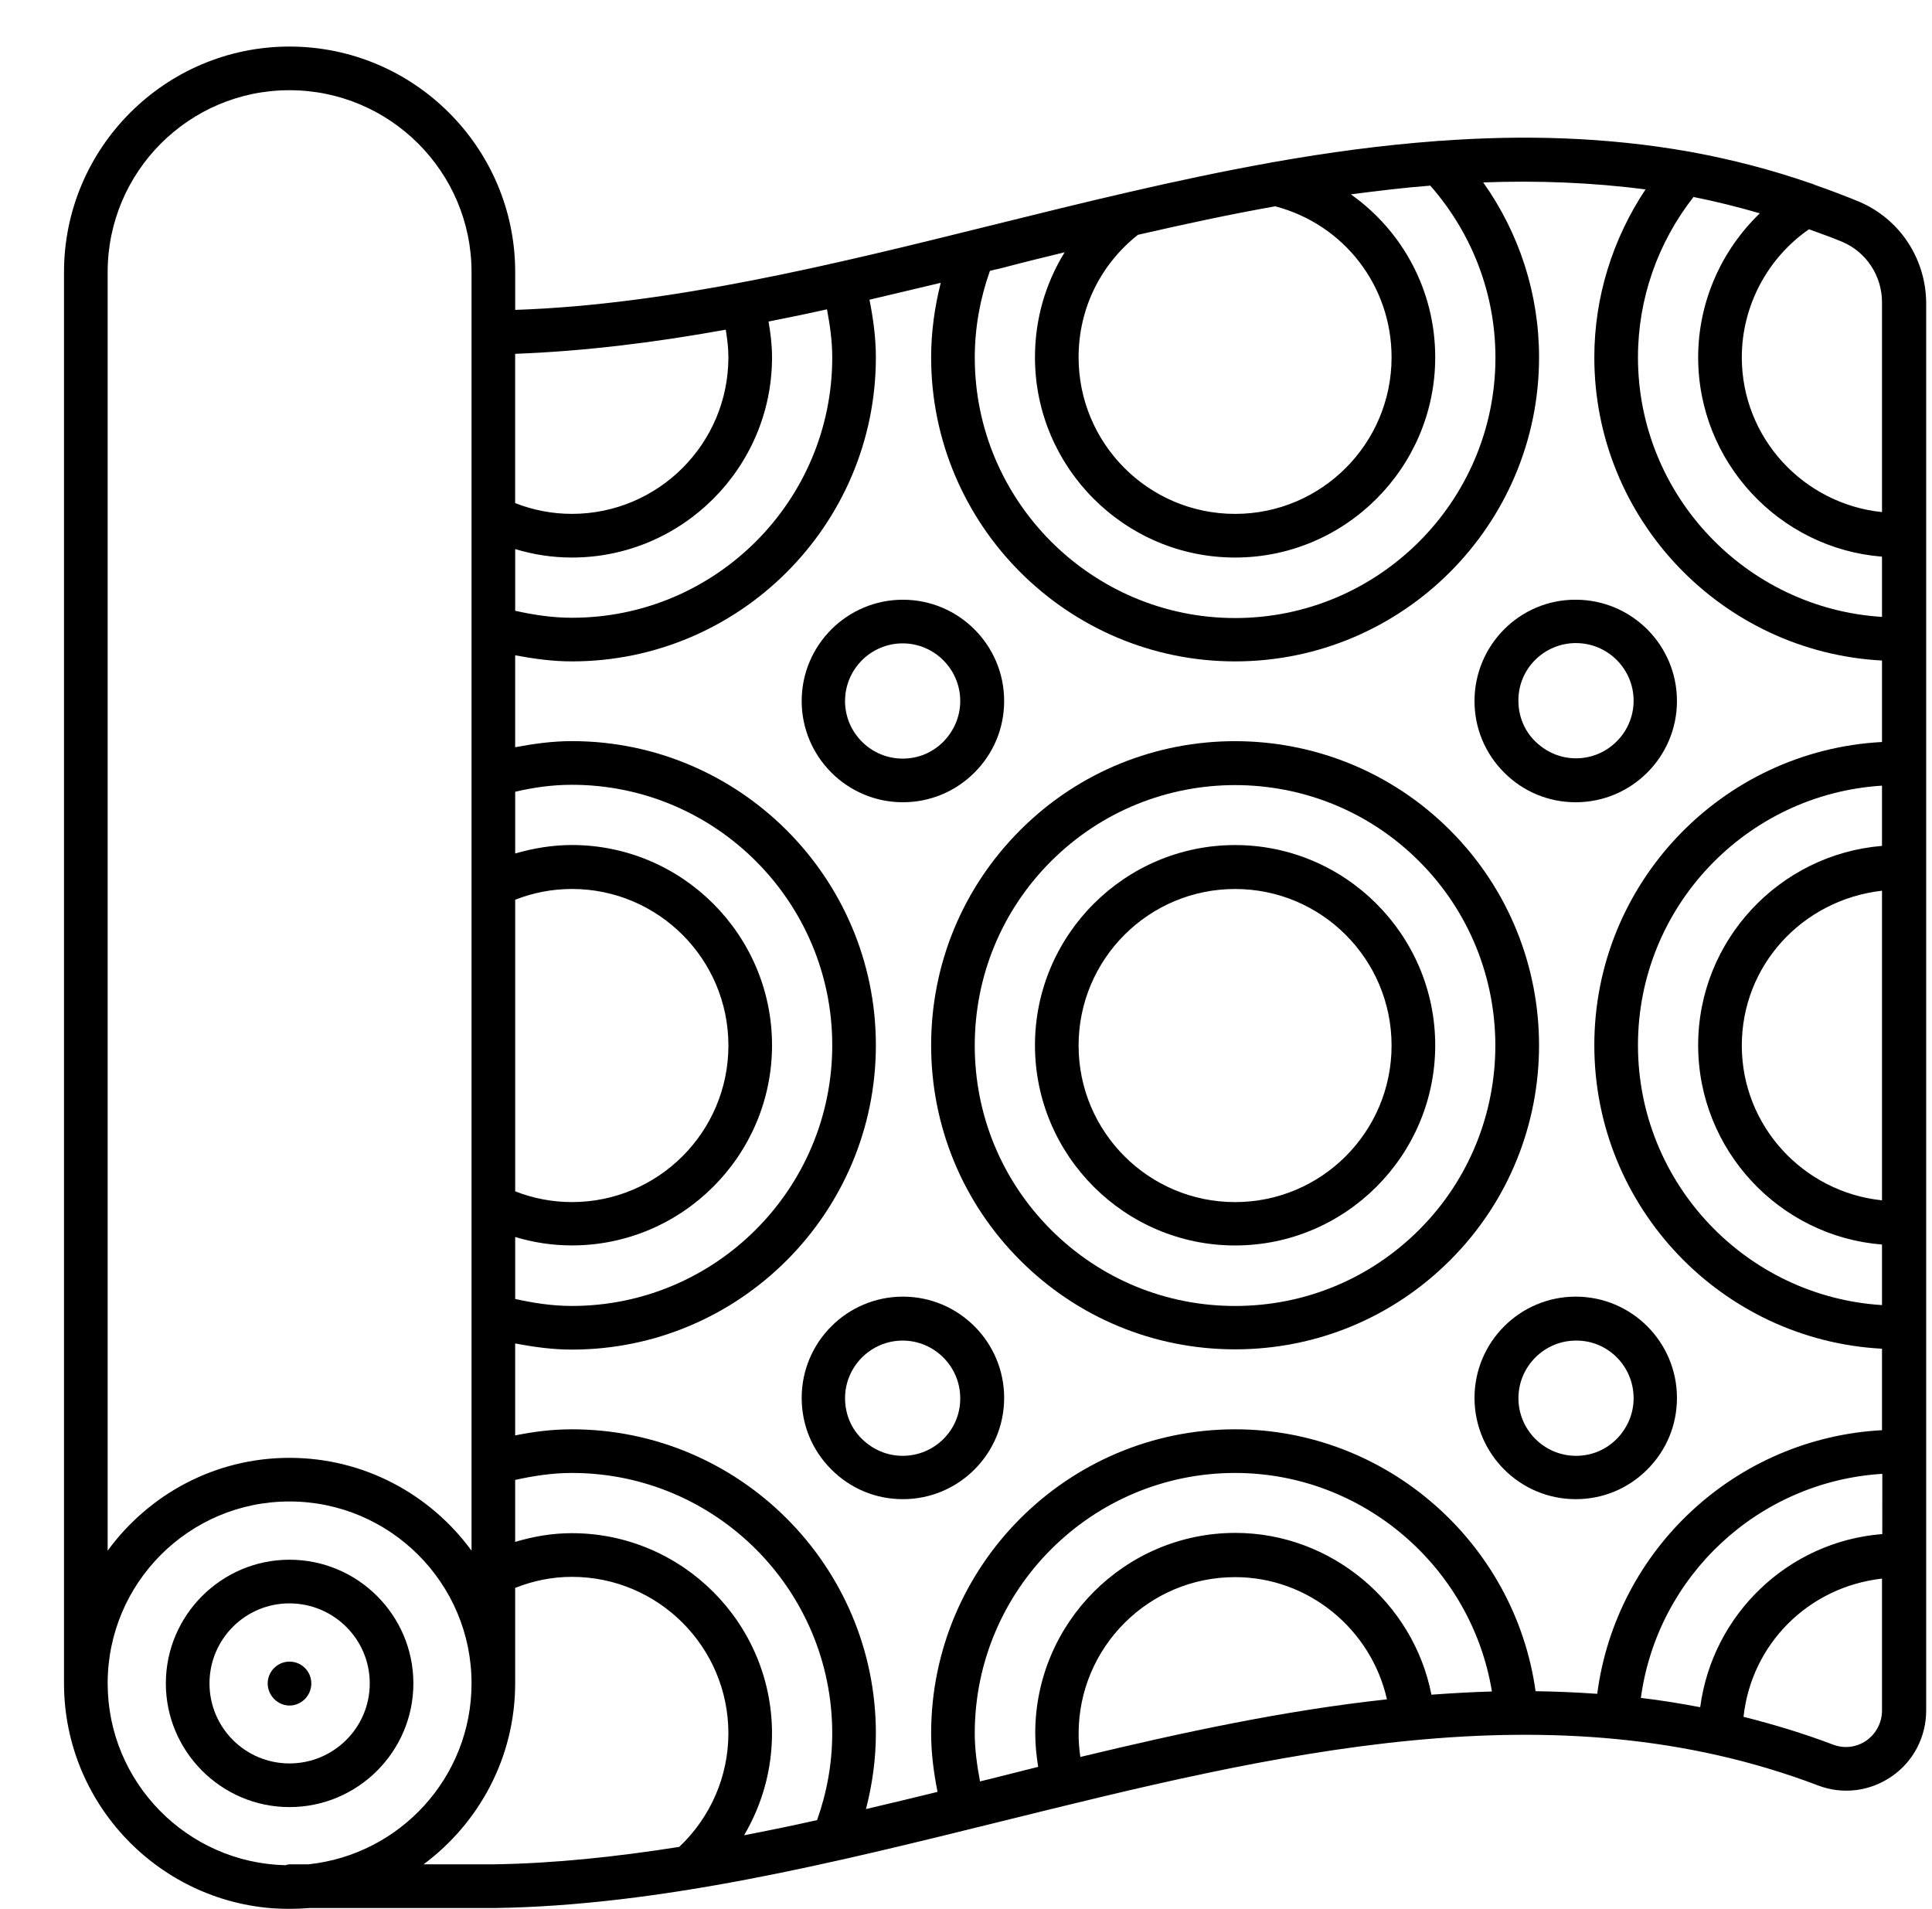 <svg width="83" height="82" viewBox="0 0 83 82" fill="none" xmlns="http://www.w3.org/2000/svg">
<g filter="url(#filter0_d_1_284)">
<path d="M10.436 75.626C13.373 75.626 15.759 73.238 15.759 70.313C15.759 67.388 13.373 65 10.436 65C7.512 65 5.125 67.387 5.125 70.313C5.125 73.238 7.512 75.626 10.436 75.626ZM10.436 66.876C12.336 66.876 13.885 68.413 13.885 70.313C13.885 72.213 12.336 73.751 10.436 73.751C8.537 73.75 7 72.213 7 70.313C7 68.413 8.537 66.875 10.436 66.875V66.876Z" fill="black"/>
<path d="M10.437 71.264C10.949 71.264 11.374 70.839 11.374 70.314C11.374 69.789 10.949 69.377 10.437 69.377C9.924 69.376 9.5 69.802 9.5 70.314C9.5 70.827 9.924 71.264 10.437 71.264Z" fill="black"/>
<path d="M77.865 6.662C77.227 6.4 76.59 6.162 75.953 5.937C75.903 5.912 75.853 5.888 75.79 5.875C74.091 5.287 72.391 4.849 70.692 4.537C70.642 4.525 70.604 4.525 70.555 4.512C67.018 3.887 63.457 3.787 59.895 4.049C59.833 4.049 59.758 4.049 59.695 4.062C57.371 4.236 55.047 4.549 52.723 4.962C52.673 4.962 52.635 4.974 52.585 4.987C48.536 5.712 44.5 6.711 40.514 7.699C33.767 9.374 26.793 11.087 20.133 11.312V9.687C20.133 4.35 15.784 0 10.436 0C5.099 0 0.75 4.35 0.75 9.688V70.313C0.75 75.65 5.099 80 10.435 80C10.723 80 10.998 79.988 11.284 79.963H19.22C26.38 79.863 33.802 78.025 40.975 76.25C52.646 73.363 64.706 70.362 76.114 74.7C77.164 75.1 78.338 74.95 79.263 74.312C80.2 73.675 80.75 72.612 80.75 71.475V10.987C80.725 9.087 79.601 7.399 77.864 6.662L77.865 6.662ZM73.603 7.163C71.941 8.763 70.954 10.987 70.954 13.35C70.954 17.85 74.441 21.563 78.852 21.912V24.5C73.016 24.137 68.368 19.275 68.368 13.35C68.368 10.837 69.217 8.425 70.754 6.462C71.704 6.65 72.654 6.888 73.603 7.163V7.163ZM78.852 49.562C75.478 49.212 72.829 46.374 72.829 42.912C72.829 39.462 75.44 36.65 78.852 36.262V49.562ZM78.852 34.337C74.441 34.7 70.954 38.399 70.954 42.899C70.954 47.399 74.441 51.112 78.852 51.461V54.062C73.016 53.699 68.368 48.836 68.368 42.899C68.368 36.962 73.016 32.112 78.852 31.749V34.337ZM78.852 63.899C74.816 64.224 71.567 67.349 71.042 71.336C70.192 71.174 69.342 71.036 68.493 70.936C69.205 65.686 73.554 61.636 78.865 61.311L78.864 63.899L78.852 63.899ZM78.852 10.986V19.998C75.478 19.649 72.829 16.811 72.829 13.349C72.829 11.149 73.928 9.086 75.715 7.849C76.19 8.024 76.665 8.186 77.14 8.386C78.177 8.824 78.852 9.848 78.852 10.986L78.852 10.986ZM68.692 6.137C67.28 8.261 66.493 10.762 66.493 13.349C66.493 20.311 71.979 26.011 78.852 26.374V29.874C71.979 30.236 66.493 35.936 66.493 42.899C66.493 49.874 71.979 55.573 78.852 55.936V59.436C72.579 59.773 67.43 64.549 66.618 70.761C65.743 70.698 64.856 70.661 63.969 70.648C63.082 64.274 57.571 59.398 51.06 59.398C43.863 59.398 38.002 65.261 38.002 72.461C38.002 73.311 38.114 74.148 38.277 74.973C37.252 75.223 36.227 75.473 35.203 75.711C35.477 74.648 35.628 73.561 35.628 72.461C35.628 65.261 29.767 59.398 22.569 59.398C21.732 59.398 20.932 59.498 20.132 59.661V55.711C20.932 55.861 21.732 55.974 22.569 55.974C29.767 55.974 35.628 50.111 35.628 42.899C35.628 35.699 29.767 29.836 22.569 29.836C21.732 29.836 20.932 29.948 20.132 30.099V26.149C20.932 26.299 21.732 26.411 22.569 26.411C29.767 26.411 35.628 20.549 35.628 13.349C35.628 12.511 35.515 11.686 35.353 10.874C36.378 10.636 37.402 10.386 38.414 10.149C38.152 11.198 38.002 12.261 38.002 13.348C38.002 20.548 43.863 26.411 51.06 26.411C58.258 26.411 64.119 20.548 64.119 13.348C64.119 10.624 63.27 8.023 61.72 5.836C64.056 5.749 66.381 5.837 68.692 6.137L68.692 6.137ZM29.967 76.835C30.741 75.523 31.166 74.023 31.166 72.46C31.166 67.723 27.305 63.86 22.569 63.86C21.732 63.86 20.92 63.998 20.132 64.235V61.573C20.919 61.398 21.732 61.273 22.569 61.273C28.742 61.273 33.753 66.286 33.753 72.46C33.753 73.735 33.528 74.985 33.103 76.185C32.054 76.423 31.004 76.636 29.967 76.836V76.835ZM33.528 11.287C33.654 11.962 33.754 12.649 33.754 13.35C33.754 19.524 28.742 24.537 22.57 24.537C21.732 24.537 20.92 24.412 20.133 24.237V21.587C20.919 21.824 21.732 21.95 22.57 21.95C27.305 21.95 31.167 18.087 31.167 13.35C31.167 12.824 31.104 12.312 31.017 11.812C31.854 11.649 32.691 11.475 33.528 11.287L33.528 11.287ZM20.133 36.65C20.895 36.35 21.719 36.187 22.57 36.187C26.281 36.187 29.293 39.2 29.293 42.912C29.293 46.625 26.281 49.637 22.57 49.637C21.72 49.637 20.895 49.475 20.133 49.175V36.65ZM20.133 51.137C20.919 51.374 21.732 51.499 22.57 51.499C27.305 51.499 31.167 47.637 31.167 42.899C31.167 38.162 27.306 34.299 22.57 34.299C21.732 34.299 20.92 34.437 20.133 34.662V32.012C20.919 31.824 21.732 31.712 22.57 31.712C28.742 31.712 33.754 36.737 33.754 42.899C33.754 49.074 28.742 54.099 22.57 54.099C21.732 54.099 20.92 53.974 20.133 53.799V51.137ZM57.783 13.349C57.783 17.062 54.772 20.075 51.06 20.075C47.348 20.075 44.337 17.062 44.337 13.349C44.337 11.262 45.274 9.362 46.886 8.087C48.848 7.637 50.81 7.212 52.784 6.862C55.734 7.637 57.783 10.274 57.783 13.349ZM43.738 8.837C42.913 10.174 42.463 11.712 42.463 13.349C42.463 18.087 46.324 21.95 51.06 21.95C55.796 21.95 59.658 18.087 59.658 13.349C59.658 10.474 58.246 7.912 56.034 6.349C57.172 6.2 58.309 6.062 59.446 5.974C61.245 8.024 62.245 10.624 62.245 13.362C62.245 19.537 57.222 24.549 51.061 24.549C44.901 24.549 39.877 19.524 39.877 13.362C39.877 12.087 40.102 10.837 40.527 9.637C40.664 9.599 40.814 9.562 40.952 9.537C41.888 9.287 42.813 9.062 43.738 8.837V8.837ZM29.179 12.162C29.242 12.549 29.292 12.937 29.292 13.349C29.292 17.061 26.28 20.074 22.568 20.074C21.719 20.074 20.894 19.911 20.131 19.611V13.199C23.119 13.087 26.142 12.712 29.179 12.162L29.179 12.162ZM2.625 9.687C2.625 5.375 6.124 1.875 10.435 1.875C14.747 1.875 18.258 5.375 18.258 9.687V64.612C16.495 62.199 13.646 60.624 10.435 60.624C7.224 60.624 4.387 62.199 2.625 64.612V9.687ZM2.625 70.31C2.625 65.998 6.124 62.498 10.436 62.498C14.747 62.498 18.258 65.998 18.258 70.31C18.258 74.347 15.184 77.673 11.248 78.085H10.436C10.373 78.085 10.324 78.11 10.261 78.123C6.037 78.023 2.625 74.561 2.625 70.31L2.625 70.31ZM19.196 78.085H16.196C18.571 76.323 20.132 73.498 20.132 70.31V66.211C20.919 65.898 21.732 65.736 22.569 65.736C26.281 65.736 29.292 68.748 29.292 72.461C29.292 74.311 28.518 76.074 27.181 77.336C24.482 77.761 21.808 78.048 19.196 78.085L19.196 78.085ZM40.514 74.423C40.376 74.46 40.239 74.486 40.102 74.523C39.976 73.848 39.876 73.16 39.876 72.46C39.876 66.285 44.9 61.273 51.06 61.273C56.559 61.273 61.219 65.323 62.094 70.66C61.232 70.685 60.357 70.735 59.495 70.798C58.72 66.835 55.184 63.848 51.073 63.848C46.337 63.848 42.475 67.71 42.475 72.448C42.475 72.948 42.525 73.423 42.6 73.898C41.901 74.073 41.201 74.248 40.514 74.423L40.514 74.423ZM44.413 73.473C44.363 73.148 44.338 72.811 44.338 72.473C44.338 68.76 47.35 65.748 51.061 65.748C54.222 65.748 56.91 67.998 57.584 70.998C53.184 71.473 48.774 72.423 44.413 73.473L44.413 73.473ZM78.176 72.773C77.751 73.061 77.239 73.123 76.764 72.948C75.478 72.46 74.19 72.073 72.903 71.748C73.24 68.635 75.677 66.173 78.852 65.811V71.473C78.852 71.998 78.601 72.473 78.176 72.773L78.176 72.773Z" fill="black"/>
<path d="M60.295 33.663C55.197 28.563 46.912 28.563 41.826 33.663C39.364 36.125 38.002 39.413 38.002 42.9C38.002 46.388 39.364 49.675 41.826 52.138C44.287 54.6 47.574 55.963 51.06 55.963C54.547 55.963 57.833 54.6 60.295 52.138C65.393 47.05 65.393 38.763 60.295 33.663L60.295 33.663ZM58.97 50.825C56.858 52.937 54.047 54.1 51.06 54.1C48.074 54.1 45.262 52.937 43.15 50.825C41.039 48.712 39.876 45.9 39.876 42.912C39.876 39.925 41.039 37.112 43.15 35C45.337 32.813 48.199 31.725 51.06 31.725C53.922 31.725 56.784 32.812 58.97 35C63.331 39.362 63.331 46.462 58.97 50.825V50.825Z" fill="black"/>
<path d="M51.06 34.301C46.325 34.301 42.463 38.163 42.463 42.901C42.463 47.638 46.324 51.501 51.06 51.501C55.796 51.501 59.658 47.639 59.658 42.901C59.658 38.163 55.796 34.301 51.06 34.301ZM51.06 49.638C47.349 49.638 44.337 46.626 44.337 42.913C44.337 39.2 47.349 36.188 51.06 36.188C54.772 36.188 57.783 39.2 57.783 42.913C57.783 46.626 54.772 49.638 51.06 49.638Z" fill="black"/>
<path d="M39.864 31.187C40.689 30.362 41.139 29.274 41.139 28.112C41.139 25.712 39.19 23.762 36.79 23.762C34.391 23.762 32.441 25.712 32.441 28.112C32.441 30.512 34.391 32.462 36.79 32.462C37.94 32.462 39.039 32.012 39.864 31.187L39.864 31.187ZM34.304 28.112C34.304 26.749 35.416 25.637 36.778 25.637C38.14 25.637 39.252 26.749 39.252 28.112C39.252 28.774 38.99 29.387 38.527 29.862C38.052 30.337 37.44 30.587 36.778 30.587C35.415 30.587 34.303 29.475 34.303 28.112L34.304 28.112Z" fill="black"/>
<path d="M61.346 58.049C61.346 60.45 63.295 62.399 65.695 62.399C66.857 62.399 67.944 61.95 68.769 61.124C69.594 60.299 70.043 59.212 70.043 58.049C70.043 55.649 68.094 53.699 65.695 53.699C63.295 53.699 61.346 55.649 61.346 58.049L61.346 58.049ZM68.181 58.062C68.181 58.724 67.919 59.337 67.456 59.811C66.981 60.286 66.369 60.537 65.707 60.537C64.344 60.537 63.233 59.424 63.233 58.062C63.233 56.699 64.345 55.587 65.707 55.587C67.069 55.574 68.181 56.687 68.181 58.062L68.181 58.062Z" fill="black"/>
<path d="M61.346 28.112C61.346 29.275 61.795 30.362 62.62 31.187C63.445 32.012 64.532 32.462 65.695 32.462C68.094 32.462 70.043 30.512 70.043 28.112C70.043 25.712 68.094 23.762 65.695 23.762C63.295 23.75 61.346 25.712 61.346 28.112L61.346 28.112ZM65.707 25.625C67.069 25.625 68.181 26.737 68.181 28.099C68.181 29.462 67.069 30.575 65.707 30.575C65.044 30.575 64.432 30.312 63.957 29.849C63.483 29.387 63.232 28.762 63.232 28.099C63.22 26.737 64.332 25.624 65.707 25.624L65.707 25.625Z" fill="black"/>
<path d="M36.79 53.699C34.391 53.699 32.441 55.649 32.441 58.049C32.441 59.212 32.891 60.299 33.716 61.124C34.541 61.95 35.628 62.399 36.79 62.399C39.19 62.399 41.139 60.45 41.139 58.049C41.139 55.649 39.19 53.699 36.79 53.699L36.79 53.699ZM36.778 60.537C36.115 60.537 35.503 60.274 35.029 59.812C34.554 59.349 34.304 58.724 34.304 58.062C34.304 56.699 35.416 55.587 36.778 55.587C38.14 55.587 39.252 56.699 39.252 58.062C39.264 59.424 38.152 60.537 36.778 60.537L36.778 60.537Z" fill="black"/>
</g>
<defs>
<filter id="filter0_d_1_284" x="0.75" y="0" width="82" height="82" filterUnits="userSpaceOnUse" color-interpolation-filters="sRGB">
<feFlood flood-opacity="0" result="BackgroundImageFix"/>
<feColorMatrix in="SourceAlpha" type="matrix" values="0 0 0 0 0 0 0 0 0 0 0 0 0 0 0 0 0 0 127 0" result="hardAlpha"/>
<feOffset dx="2" dy="2"/>
<feComposite in2="hardAlpha" operator="out"/>
<feColorMatrix type="matrix" values="0 0 0 0 0.8 0 0 0 0 1 0 0 0 0 0 0 0 0 1 0"/>
<feBlend mode="normal" in2="BackgroundImageFix" result="effect1_dropShadow_1_284"/>
<feBlend mode="normal" in="SourceGraphic" in2="effect1_dropShadow_1_284" result="shape"/>
</filter>
</defs>
</svg>
